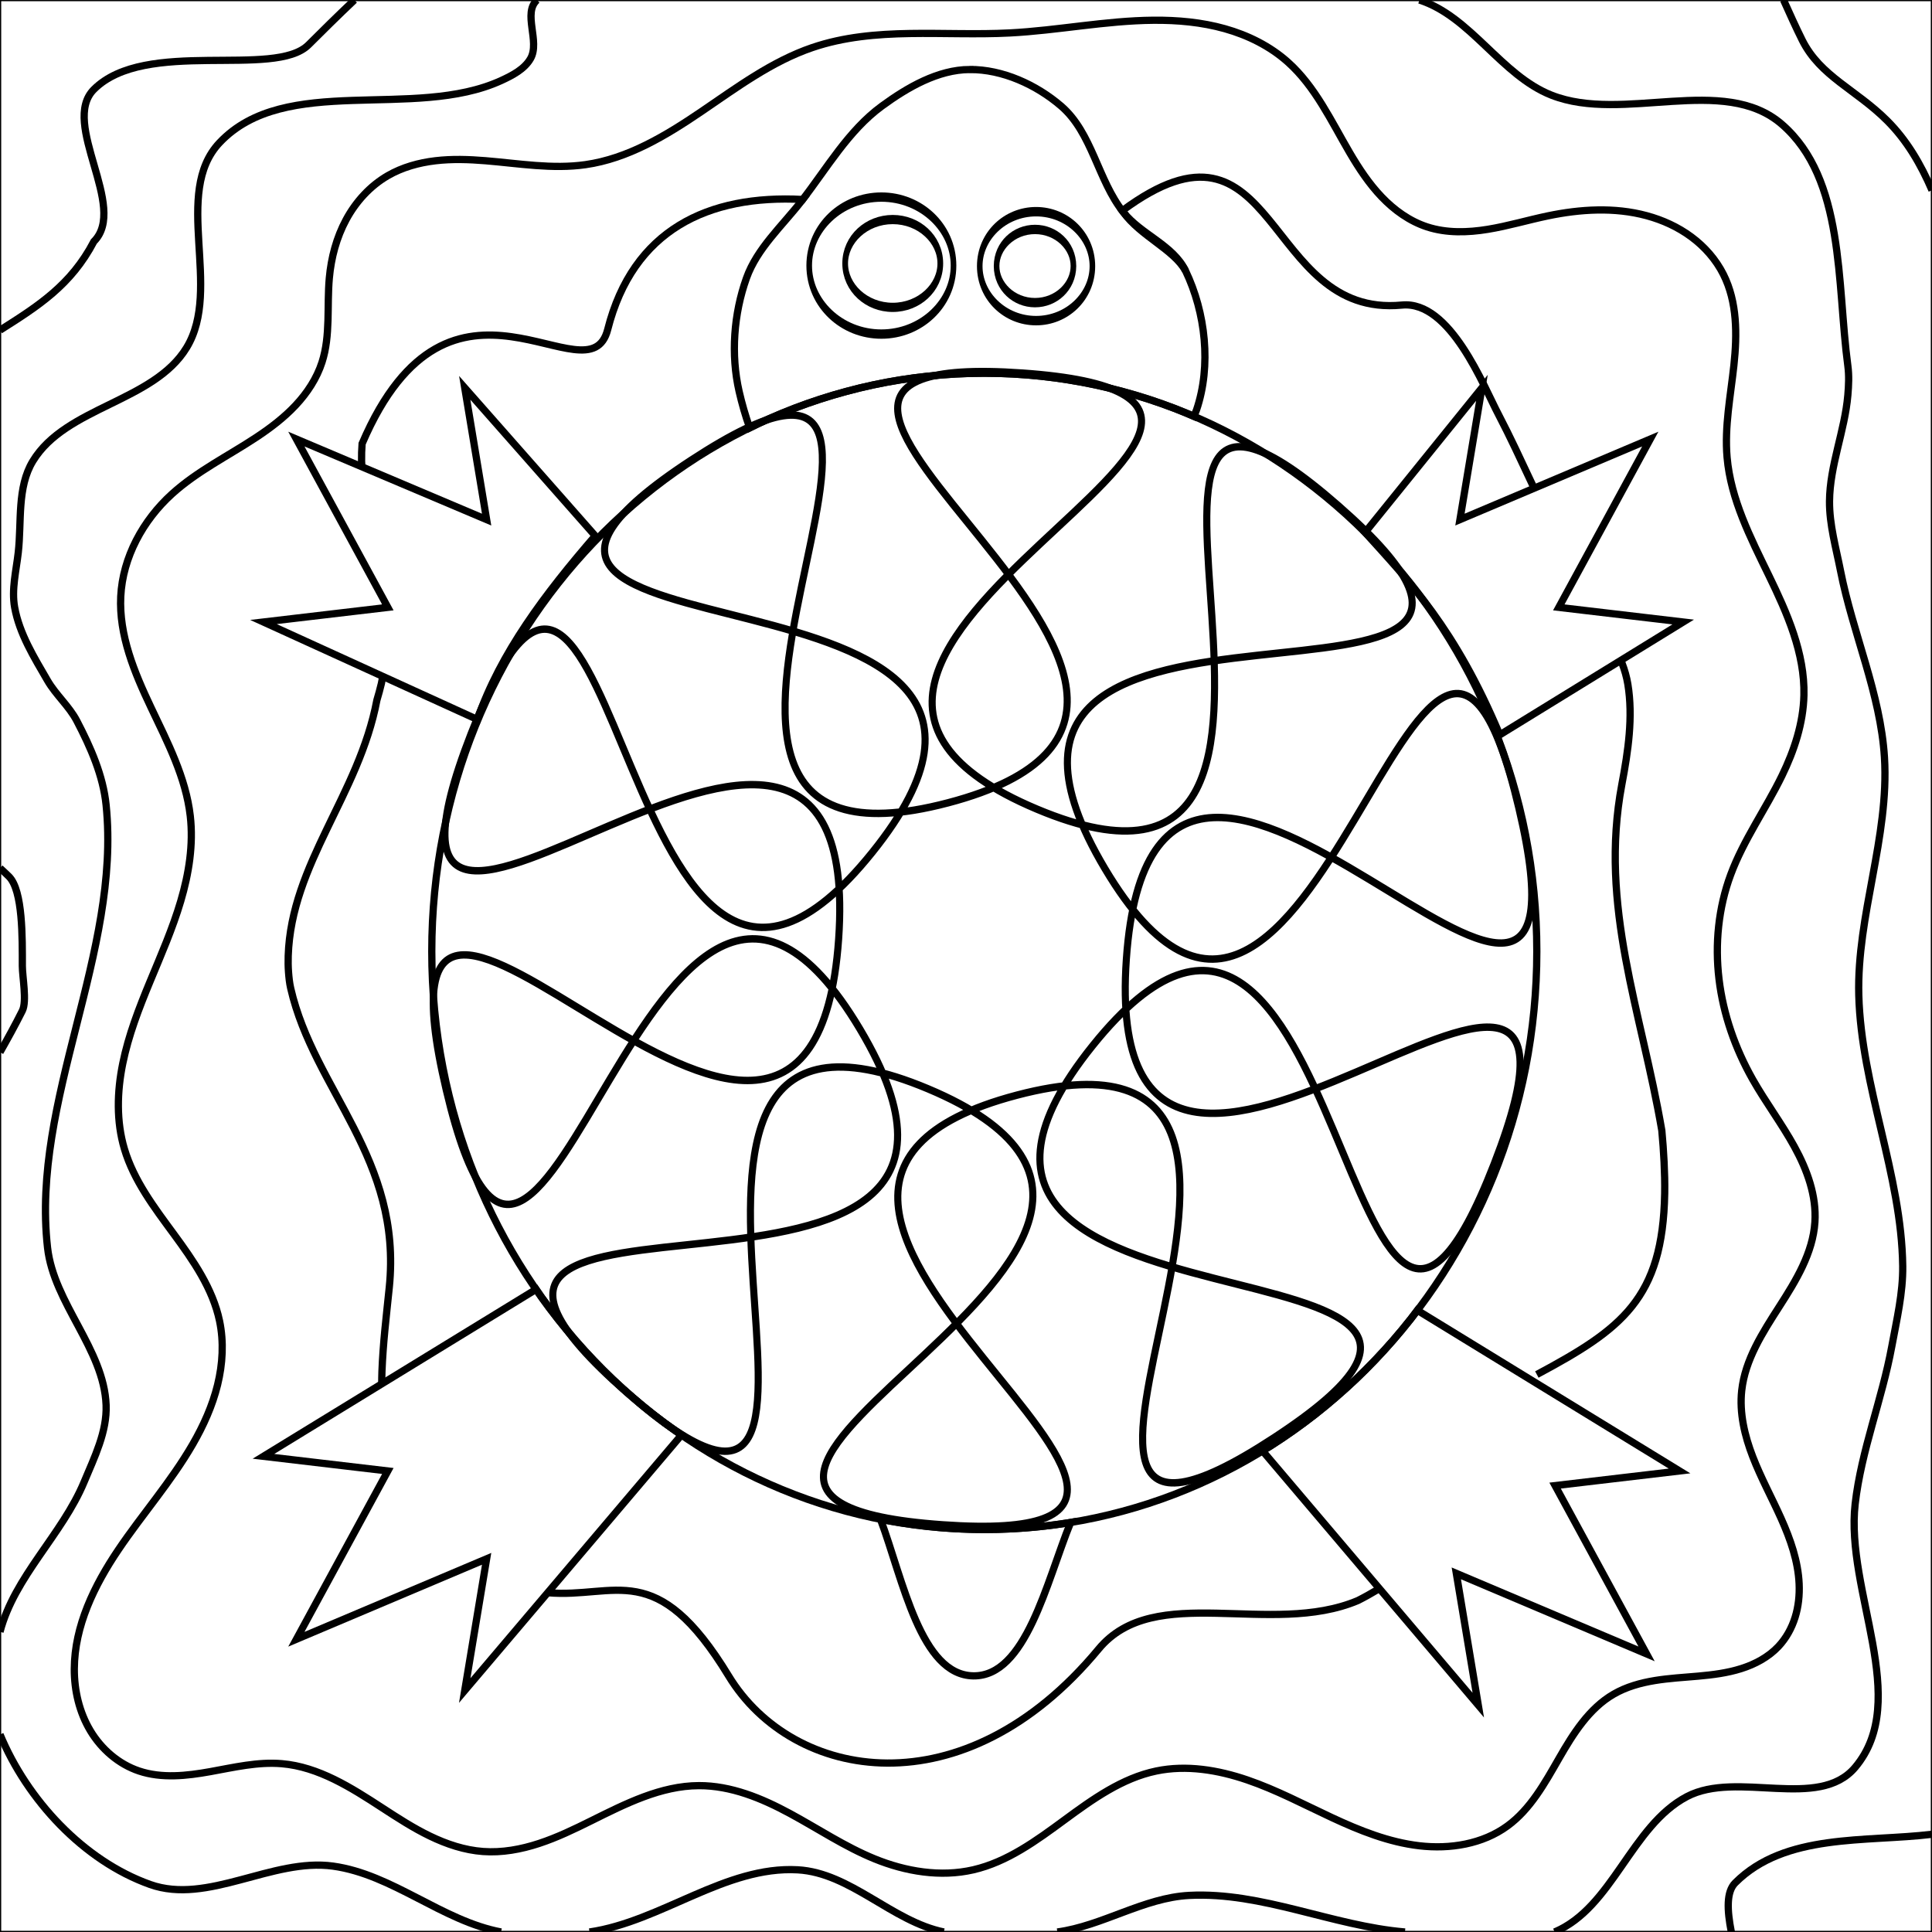 <?xml version="1.0" encoding="UTF-8" standalone="no"?>
<!-- Created with Inkscape (http://www.inkscape.org/) -->

<svg
   xmlns:dc="http://purl.org/dc/elements/1.1/"
   xmlns:cc="http://creativecommons.org/ns#"
   xmlns:rdf="http://www.w3.org/1999/02/22-rdf-syntax-ns#"
   xmlns:svg="http://www.w3.org/2000/svg"
   xmlns="http://www.w3.org/2000/svg"
   xmlns:sodipodi="http://sodipodi.sourceforge.net/DTD/sodipodi-0.dtd"
   xmlns:inkscape="http://www.inkscape.org/namespaces/inkscape"
   width="800"
   height="800"
   id="svg2"
   version="1.1"
   inkscape:version="0.48.4 r9939"
   sodipodi:docname="svg10.svg">
  <defs
     id="defs4">
    <inkscape:path-effect
       effect="spiro"
       id="path-effect3029"
       is_visible="true" />
    <inkscape:path-effect
       effect="spiro"
       id="path-effect3021"
       is_visible="true" />
    <inkscape:path-effect
       effect="spiro"
       id="path-effect3017"
       is_visible="true" />
    <inkscape:path-effect
       effect="spiro"
       id="path-effect3013"
       is_visible="true" />
    <inkscape:path-effect
       effect="skeletal"
       id="path-effect3009"
       is_visible="true"
       pattern="M 0,0 0,10 10,5 z"
       copytype="single_stretched"
       prop_scale="1"
       scale_y_rel="false"
       spacing="0"
       normal_offset="0"
       tang_offset="0"
       prop_units="false"
       vertical_pattern="false"
       fuse_tolerance="0" />
    <inkscape:path-effect
       effect="spiro"
       id="path-effect3007"
       is_visible="true" />
    <inkscape:path-effect
       effect="spiro"
       id="path-effect3777"
       is_visible="true" />
    <inkscape:path-effect
       effect="spiro"
       id="path-effect3773"
       is_visible="true" />
    <inkscape:path-effect
       effect="spiro"
       id="path-effect3769"
       is_visible="true" />
    <inkscape:path-effect
       effect="spiro"
       id="path-effect3765"
       is_visible="true" />
  </defs>
  <sodipodi:namedview
     id="base"
     pagecolor="#ffffff"
     bordercolor="#666666"
     borderopacity="1.0"
     inkscape:pageopacity="0.0"
     inkscape:pageshadow="2"
     inkscape:zoom="0.675"
     inkscape:cx="400"
     inkscape:cy="400"
     inkscape:document-units="px"
     inkscape:current-layer="layer1"
     showgrid="false"
     inkscape:snap-to-guides="true"
     inkscape:window-width="1366"
     inkscape:window-height="718"
     inkscape:window-x="0"
     inkscape:window-y="0"
     inkscape:window-maximized="1"
     showguides="true"
     inkscape:guide-bbox="true">
    <sodipodi:guide
       position="0,0"
       orientation="0,800"
       id="guide3008" />
    <sodipodi:guide
       position="800,0"
       orientation="-800,0"
       id="guide3010" />
    <sodipodi:guide
       position="800,800"
       orientation="0,-800"
       id="guide3012" />
    <sodipodi:guide
       position="0,800"
       orientation="800,0"
       id="guide3014" />
  </sodipodi:namedview>
  <g
     inkscape:label="Layer 1"
     inkscape:groupmode="layer"
     id="layer1"
     transform="translate(0,-252.362)">
    <path
       style="fill:none;stroke:#000000;stroke-width:3;stroke-linecap:butt;stroke-linejoin:miter;stroke-opacity:1"
       d="m 146.75,252.362 c -7.053,6.695 -13.471,13.033 -18.969,18.531 -14.056,14.056 -67.529,-2.877 -88.906,18.5 -14.025,14.025 14.268,48.701 0,62.969 C 29.413,370.431 15.832,379.065 0,389.081"
       id="path3023" />
    <path
       style="fill:none;stroke:#000000;stroke-width:3;stroke-linecap:butt;stroke-linejoin:miter;stroke-opacity:1"
       d="m 0,611.831 c 1.376,1.265 2.68,2.462 3.719,3.5 5.791,5.791 5.531,25.593 5.531,37.031 0,4.487 1.963,14.605 0,18.531 C 6.258,676.878 3.132,682.53 0,688.05"
       id="path3021" />
    <path
       style="fill:none;stroke:#000000;stroke-width:3;stroke-linecap:butt;stroke-linejoin:miter;stroke-opacity:1"
       d="m 716.906,1052.362 c -1.786,-9.134 -2.094,-16.656 1.625,-20.375 20.683,-20.683 54.019,-16.772 81.469,-20.094"
       id="path3018" />
    <path
       style="fill:none;stroke:#000000;stroke-width:3;stroke-linecap:butt;stroke-linejoin:miter;stroke-opacity:1"
       d="m 800,331.143 c -4.679,-10.878 -10.469,-20.719 -18.531,-28.781 -12.946,-12.946 -27.696,-18.361 -35.188,-33.344 -2.752,-5.504 -5.237,-11.097 -7.75,-16.656"
       id="path3019" />
    <path
       style="fill:none;stroke:#000000;stroke-width:3;stroke-linecap:butt;stroke-linejoin:miter;stroke-opacity:1"
       d="m 222.375,252.362 c -6.059,5.425 1.345,17.187 -2.688,24.25 -2.505,4.387 -7.534,6.986 -12.125,9.094 -36.19,16.614 -89.327,-3.213 -116.656,25.75 -19.658,20.833 1.278,60.382 -13.625,84.844 -13.719,22.52 -49.943,24.446 -63.656,46.969 -6.649,10.921 -4.629,25.17 -6.062,37.875 -0.851,7.542 -2.846,15.25 -1.5,22.719 1.964,10.902 8.069,20.729 13.625,30.312 3.449,5.948 8.94,10.594 12.125,16.688 5.696,10.899 10.877,22.61 12.125,34.844 6.256,61.318 -31.163,122.065 -24.25,183.312 2.599,23.028 23.348,42 24.25,65.156 0.429,11.021 -4.851,21.632 -9.094,31.812 C 25.713,887.895 6.002,905.119 0,928.081"
       id="path3034" />
    <path
       style="fill:none;stroke:#000000;stroke-width:3;stroke-linecap:butt;stroke-linejoin:miter;stroke-opacity:1"
       d="m 0,970.55 c 11.207,27.057 34.542,52.283 62.125,62.125 23.901,8.528 50.61,-11.054 75.75,-7.594 24.694,3.398 45.132,22.654 69.625,27.281"
       id="path3032" />
    <path
       style="fill:none;stroke:#000000;stroke-width:3;stroke-linecap:butt;stroke-linejoin:miter;stroke-opacity:1"
       d="m 244.094,1052.362 c 29.679,-4.337 56.272,-27.429 86.219,-25.75 21.893,1.227 39.046,21.37 60.531,25.75"
       id="path3029" />
    <path
       style="fill:none;stroke:#000000;stroke-width:3;stroke-linecap:butt;stroke-linejoin:miter;stroke-opacity:1"
       d="m 437.812,1052.362 c 18.723,-2.549 35.754,-14.187 54.625,-15.156 30.167,-1.549 59.244,12.621 89.344,15.156"
       id="path3027" />
    <path
       style="fill:none;stroke:#000000;stroke-width:3;stroke-linecap:butt;stroke-linejoin:miter;stroke-opacity:1"
       d="m 643.719,1052.362 c 24.081,-10.138 31.662,-43.891 54.781,-56.063 20.863,-10.984 54.511,5.92 69.688,-12.125 23.406,-27.83 -4.147,-72.966 0,-109.094 2.543,-22.153 11.123,-43.225 15.156,-65.156 2.027,-11.022 4.675,-22.107 4.531,-33.312 -0.485,-37.86 -17.178,-74.275 -18.188,-112.125 -0.881,-33.012 12.667,-65.539 10.625,-98.5 -1.636,-26.403 -13.084,-51.293 -18.188,-77.25 -1.876,-9.541 -4.631,-19.089 -4.562,-28.812 0.105,-14.863 6.323,-29.129 7.594,-43.938 0.345,-4.027 0.537,-8.119 0,-12.125 -4.587,-34.246 -1.197,-77.341 -27.281,-100 -24.208,-21.03 -65.602,-0.342 -95.438,-12.094 C 621.532,283.534 609.133,259.264 587.75,252.362"
       id="path3015" />
    <path
       style="fill:none;stroke:#000000;stroke-width:3;stroke-linecap:butt;stroke-linejoin:miter;stroke-opacity:1"
       inkscape:path-effect="#path-effect3013"
       inkscape:original-d="m 336.36363,272.05915 c -33.9119,9.57564 -59.94064,39.22229 -93.93939,48.48485 -26.35425,7.1799 -70.40027,-6.87246 -81.81818,4.54545 -10.23207,10.23207 -16.78455,27.50849 -24.24242,42.42425 -4.97504,9.95006 1.62824,25.53138 -3.03031,34.84848 C 121.1881,426.65265 92.116421,436.00333 71.212121,456.90763 58.458257,469.6615 52.044215,497.28766 50,499.33188 c -7.344573,7.34457 23.029153,79.39164 28.787879,90.90909 13.193432,26.38686 -43.76415,104.89594 -27.272727,137.87879 15.516903,31.0338 34.960952,44.44941 39.393939,71.21212 10.312569,62.25875 -113.33878,153.27142 -33.333333,186.36363 18.225331,7.53844 39.687089,-6.5634 59.090902,-3.0303 29.81699,5.42916 53.07648,34.61679 83.33334,36.36359 31.10209,1.7957 47.83694,-18.9613 89.39394,-27.27268 32.49943,-6.49989 50.27456,19.07668 72.72727,30.30298 8.73588,4.494 27.44155,7.1668 40.90909,4.5455 28.17047,-5.4832 56.98628,-35.47146 75.75758,-40.90909 31.64877,-9.16795 88.04479,51.43219 145.45454,22.72729 13.51939,-6.7597 22.30623,-43.72888 43.9394,-54.54547 21.60906,-10.80453 50.82493,-2.34008 68.18182,-19.69697 12.62865,-12.62865 -14.44134,-90.18767 -15.15152,-106.0606 -1.10174,-24.62436 32.45092,-45.83562 30.30303,-69.69697 -1.90706,-21.18594 -14.42875,-57.04587 -25.75757,-59.09091 -24.02581,-4.33705 -22.12265,-78.31285 -9.09091,-84.84849 9.36831,-4.69837 15.30751,-29.09988 21.21212,-40.90909 4.89466,-9.78933 9.35715,-21.81949 9.09091,-33.33333 -0.79754,-34.48983 -31.53613,-67.94893 -31.81818,-98.48485 0,-16.36391 9.7018,-64.54062 -1.51516,-75.75758 -12.47046,-12.47046 -44.42032,-38.3959 -72.72727,-24.24242 -8.27358,4.13679 -39.99163,9.54964 -50,4.54545 -28.61832,-14.30915 -37.03781,-47.64386 -57.57576,-68.18181 -24.0929,-24.09291 -109.25057,-6.22028 -115.15151,-12.12122 -4.30664,-4.30664 -55.49982,-1.37086 -81.81819,6.06061 z"
       id="path3011"
       d="m 336.364,272.059 c -16.797,5.732 -31.287,16.538 -45.967,26.512 -14.68,9.973 -30.401,19.473 -47.972,21.973 -13.708,1.95 -27.6,-0.498 -41.4,-1.629 -6.9,-0.565 -13.859,-0.799 -20.734,0.012 -6.875,0.812 -13.689,2.699 -19.684,6.162 -7.33,4.235 -13.233,10.743 -17.26,18.189 -4.027,7.446 -6.226,15.804 -6.983,24.235 -1.046,11.652 0.563,23.715 -3.03,34.848 -2.156,6.682 -6.116,12.69 -10.916,17.813 -4.8,5.124 -10.432,9.404 -16.289,13.276 -11.713,7.744 -24.517,14.021 -34.917,23.456 C 59.196,467.809 50.802,483.128 50,499.332 c -0.792,16.011 5.621,31.434 12.498,45.914 6.877,14.481 14.465,29.068 16.29,44.995 1.356,11.836 -0.574,23.853 -3.954,35.276 -3.38,11.423 -8.188,22.362 -12.744,33.37 -4.556,11.007 -8.892,22.183 -11.262,33.858 -2.37,11.675 -2.706,23.955 0.687,35.375 3.89,13.092 12.365,24.244 20.453,35.249 8.088,11.005 16.138,22.596 18.941,35.963 1.828,8.719 1.305,17.84 -0.823,26.491 -2.128,8.651 -5.826,16.859 -10.282,24.573 -8.913,15.428 -20.807,28.903 -30.778,43.67 -9.971,14.767 -18.196,31.581 -18.257,49.399 -0.03,8.909 2.063,17.907 6.64,25.55 4.577,7.643 11.719,13.852 20.166,16.681 9.434,3.16 19.731,2.018 29.523,0.256 9.792,-1.762 19.654,-4.122 29.568,-3.286 15.268,1.287 28.788,9.934 41.628,18.296 6.42,4.181 12.866,8.365 19.765,11.697 6.898,3.332 14.3,5.808 21.941,6.37 7.855,0.578 15.756,-0.881 23.238,-3.342 7.482,-2.461 14.596,-5.907 21.65,-9.411 14.108,-7.008 28.754,-14.46 44.506,-14.519 13.269,-0.05 25.992,5.204 37.666,11.513 11.674,6.308 22.774,13.779 35.061,18.79 12.907,5.265 27.327,7.682 40.909,4.545 14.091,-3.254 26.134,-12.097 37.782,-20.668 11.648,-8.571 23.817,-17.295 37.975,-20.241 12.502,-2.602 25.586,-0.431 37.67,3.699 12.084,4.13 23.409,10.163 34.982,15.561 11.573,5.398 23.617,10.227 36.301,11.705 12.684,1.478 26.197,-0.695 36.501,-8.238 9.518,-6.967 15.413,-17.689 21.289,-27.916 5.876,-10.227 12.444,-20.718 22.65,-26.63 5.213,-3.019 11.119,-4.669 17.065,-5.64 5.945,-0.971 11.975,-1.29 17.975,-1.825 6,-0.535 12.022,-1.294 17.766,-3.11 5.744,-1.815 11.237,-4.745 15.376,-9.122 3.223,-3.409 5.548,-7.624 6.946,-12.103 1.398,-4.479 1.885,-9.217 1.672,-13.905 -0.425,-9.374 -3.598,-18.413 -7.431,-26.978 -3.834,-8.565 -8.362,-16.824 -11.748,-25.576 -3.386,-8.752 -5.619,-18.172 -4.591,-27.499 1.402,-12.723 8.635,-23.942 15.553,-34.711 6.918,-10.77 13.917,-22.213 14.75,-34.986 0.712,-10.91 -3.212,-21.641 -8.477,-31.223 -5.265,-9.582 -11.894,-18.355 -17.281,-27.868 -7.235,-12.777 -12.187,-26.905 -13.941,-41.483 -1.754,-14.578 -0.267,-29.602 4.85,-43.365 5.358,-14.411 14.484,-27.085 21.212,-40.909 5.079,-10.436 8.821,-21.73 9.091,-33.333 0.405,-17.39 -6.918,-33.94 -14.521,-49.585 -7.603,-15.645 -15.783,-31.571 -17.298,-48.899 -1.113,-12.739 1.459,-25.468 2.825,-38.182 1.366,-12.714 1.4,-26.148 -4.34,-37.575 -3.088,-6.148 -7.759,-11.453 -13.286,-15.549 -5.528,-4.096 -11.899,-7 -18.542,-8.791 -13.286,-3.582 -27.429,-2.713 -40.899,0.097 -8.302,1.732 -16.453,4.187 -24.823,5.558 -8.369,1.371 -17.115,1.619 -25.177,-1.012 -7.206,-2.352 -13.549,-6.919 -18.789,-12.396 -5.24,-5.477 -9.443,-11.858 -13.276,-18.397 -7.665,-13.079 -14.22,-27.274 -25.511,-37.389 -7.413,-6.641 -16.566,-11.176 -26.146,-13.869 -9.581,-2.693 -19.597,-3.594 -29.549,-3.509 -19.904,0.171 -39.579,4.226 -59.456,5.257 -27.435,1.424 -55.818,-2.812 -81.818,6.061" />
    <path
       style="fill:none;stroke:#000000;stroke-width:3"
       d="m 364.594,881.425 c 9.398,25.327 16.642,64.55 38.438,64.875 21.746,0.325 30.162,-38.49 40.281,-63.531 -0.303,0.05 -0.603,0.108 -0.906,0.156 -26.033,4.2 -52.458,3.54 -77.812,-1.5 z"
       id="path3178" />
    <path
       style="fill:none;stroke:#000000;stroke-width:3;stroke-linecap:butt;stroke-linejoin:miter;stroke-opacity:1"
       d="m 401.5,281.143 c -13.131,0.094 -25.746,7.402 -36.344,15.156 -13.882,10.157 -22.78,25.831 -33.344,39.406 -8.004,10.287 -18.343,19.535 -22.719,31.812 -5.267,14.779 -6.54,31.677 -3.031,46.969 1.132,4.935 2.593,10.047 4.375,15.062 2.672,-1.314 5.366,-2.637 8.094,-3.844 3.421,-1.514 6.871,-2.939 10.375,-4.281 3.504,-1.343 7.043,-2.584 10.625,-3.75 3.582,-1.166 7.22,-2.235 10.875,-3.219 3.655,-0.984 7.339,-1.89 11.062,-2.688 3.723,-0.797 7.463,-1.488 11.25,-2.094 3.787,-0.605 7.623,-1.123 11.469,-1.531 3.846,-0.409 7.726,-0.731 11.625,-0.938 3.9,-0.207 7.801,-0.312 11.75,-0.312 3.949,0 7.882,0.106 11.781,0.312 3.9,0.207 7.779,0.529 11.625,0.938 3.846,0.409 7.651,0.926 11.438,1.531 3.787,0.605 7.558,1.297 11.281,2.094 3.723,0.797 7.407,1.703 11.062,2.688 3.655,0.984 7.293,2.053 10.875,3.219 3.582,1.166 7.121,2.407 10.625,3.75 2.743,1.051 5.432,2.187 8.125,3.344 0.349,-0.909 0.784,-1.805 1.094,-2.719 6.184,-18.231 3.763,-40.204 -4.562,-57.562 -5.099,-10.631 -18.401,-15.03 -25.75,-24.25 -10.582,-13.276 -12.881,-32.864 -25.75,-43.938 C 429.098,287.43 415.099,281.046 401.5,281.143 z"
       id="path3154" />
    <path
       style="fill:none;stroke:#000000;stroke-width:3;stroke-linecap:butt;stroke-linejoin:miter;stroke-opacity:1"
       d="m 192.438,412.956 9.062,54.562 -78.781,-33.344 37.875,69.688 -51.5,6.062 88.594,40.375 c 9.496,-27.605 28.125,-52.178 48.781,-76.062 L 192.438,412.956 z"
       id="path3152" />
    <path
       style="fill:none;stroke:#000000;stroke-width:3;stroke-linecap:butt;stroke-linejoin:miter;stroke-opacity:1"
       d="m 613.625,412.956 -48.375,59.875 c 18.602,20.645 37.18,39.525 55.781,83.812 l 75.938,-46.719 -51.5,-6.062 37.875,-69.688 -78.812,33.344 9.094,-54.562 z"
       id="path3150" />
    <path
       style="fill:none;stroke:#000000;stroke-width:3;stroke-linecap:butt;stroke-linejoin:miter;stroke-opacity:1"
       d="m 222,786.237 -112.906,69.156 51.5,6.062 -37.875,69.688 78.781,-33.312 -9.062,54.531 89.781,-105.844 c -0.847,-0.582 -1.723,-1.126 -2.562,-1.719 -3.043,-2.151 -6.032,-4.359 -8.969,-6.656 -2.936,-2.298 -5.831,-4.686 -8.656,-7.125 -2.825,-2.439 -5.573,-4.924 -8.281,-7.5 -2.709,-2.576 -5.35,-5.23 -7.938,-7.938 -2.588,-2.708 -5.132,-5.478 -7.594,-8.312 -2.462,-2.834 -4.856,-5.732 -7.188,-8.688 -2.331,-2.956 -4.585,-5.959 -6.781,-9.031 -0.774,-1.083 -1.493,-2.216 -2.25,-3.312 z"
       id="path3157" />
    <path
       style="fill:none;stroke:#000000;stroke-width:3;stroke-linecap:butt;stroke-linejoin:miter;stroke-opacity:1"
       d="m 522.781,853.112 89.344,105.312 -9.094,-54.562 78.781,33.344 -37.875,-69.688 51.531,-6.062 L 586.875,794.925 c -0.922,1.217 -1.806,2.459 -2.75,3.656 -2.331,2.956 -4.726,5.853 -7.188,8.688 -2.462,2.834 -5.006,5.605 -7.594,8.312 -2.588,2.708 -5.229,5.362 -7.938,7.938 -2.709,2.576 -5.488,5.061 -8.312,7.5 -2.825,2.439 -5.689,4.827 -8.625,7.125 -2.936,2.298 -5.926,4.505 -8.969,6.656 -3.043,2.151 -6.137,4.251 -9.281,6.25 -1.127,0.717 -2.298,1.366 -3.438,2.062 z"
       id="path3162" />
    <path
       sodipodi:type="arc"
       style="fill:none;stroke:#000000;stroke-width:3"
       id="path3020"
       sodipodi:cx="487.87878"
       sodipodi:cy="463.63635"
       sodipodi:rx="228.78787"
       sodipodi:ry="239.39394"
       d="m 716.667,463.636 c 0,132.214 -102.432,239.394 -228.788,239.394 -126.356,0 -228.788,-107.18 -228.788,-239.394 0,-132.214 102.432,-239.394 228.788,-239.394 126.356,0 228.788,107.18 228.788,239.394 z"
       transform="translate(-80.303,182.665)" />
    <path
       transform="matrix(1.878,0,0,3.12,-322.222,-6.392)"
       d="m 381.818,118.182 c 0,5.021 -7.123,9.091 -15.909,9.091 -8.786,0 -15.909,-4.07 -15.909,-9.091 0,-5.021 7.123,-9.091 15.909,-9.091 8.786,0 15.909,4.07 15.909,9.091 z"
       sodipodi:ry="9.090909"
       sodipodi:rx="15.909091"
       sodipodi:cy="118.18182"
       sodipodi:cx="365.90909"
       id="path3031"
       style="fill:none;fill-opacity:1;stroke:#000000;stroke-width:1.239"
       sodipodi:type="arc" />
    <path
       sodipodi:type="arc"
       style="fill:none;fill-opacity:1;stroke:#000000;stroke-width:1.906"
       id="path2999"
       sodipodi:cx="365.90909"
       sodipodi:cy="118.18182"
       sodipodi:rx="15.909091"
       sodipodi:ry="9.090909"
       d="m 381.818,118.182 c 0,5.021 -7.123,9.091 -15.909,9.091 -8.786,0 -15.909,-4.07 -15.909,-9.091 0,-5.021 7.123,-9.091 15.909,-9.091 8.786,0 15.909,4.07 15.909,9.091 z"
       transform="matrix(1.238,0,0,2,-83.333,125.089)" />
    <path
       sodipodi:type="arc"
       style="fill:none;fill-opacity:1;stroke:#000000;stroke-width:1.573"
       id="path3033"
       sodipodi:cx="365.90909"
       sodipodi:cy="118.18182"
       sodipodi:rx="15.909091"
       sodipodi:ry="9.090909"
       d="m 381.818,118.182 c 0,5.021 -7.123,9.091 -15.909,9.091 -8.786,0 -15.909,-4.07 -15.909,-9.091 0,-5.021 7.123,-9.091 15.909,-9.091 8.786,0 15.909,4.07 15.909,9.091 z"
       transform="matrix(1.466,0,0,2.481,-107.407,69.366)" />
    <path
       transform="matrix(1,0,0,1.667,62.667,165.514)"
       d="m 381.818,118.182 c 0,5.021 -7.123,9.091 -15.909,9.091 -8.786,0 -15.909,-4.07 -15.909,-9.091 0,-5.021 7.123,-9.091 15.909,-9.091 8.786,0 15.909,4.07 15.909,9.091 z"
       sodipodi:ry="9.090909"
       sodipodi:rx="15.909091"
       sodipodi:cy="118.18182"
       sodipodi:cx="365.90909"
       id="path3003"
       style="fill:none;fill-opacity:1;stroke:#000000;stroke-width:2.324"
       sodipodi:type="arc" />
    <path
       sodipodi:type="star"
       style="fill:none;fill-opacity:1;stroke:#000000;stroke-width:1.487"
       id="path3008"
       sodipodi:sides="10"
       sodipodi:cx="-192.42424"
       sodipodi:cy="548.48486"
       sodipodi:r1="115.88681"
       sodipodi:r2="30.260351"
       sodipodi:arg1="0.72989966"
       sodipodi:arg2="1.0440589"
       inkscape:flatsided="false"
       inkscape:rounded="0.95"
       inkscape:randomized="0"
       d="m -106.061,625.758 c -55.496,62.025 0.795,-92.954 -71.151,-51.114 -71.946,41.84 90.592,69.56 9.238,87.12 -81.354,17.559 55.28,-74.734 -27.518,-83.174 -82.799,-8.44 32.404,109.524 -43.734,75.911 -76.138,-33.613 88.65,-27.968 26.625,-83.464 -62.025,-55.496 -38.161,107.653 -80.001,35.707 -41.84,-71.946 88.159,29.48 70.599,-51.874 -17.559,-81.354 -94.15,64.663 -85.71,-18.136 8.44,-82.799 53.994,75.669 87.607,-0.469 33.613,-76.138 -114.177,-3.027 -58.681,-65.052 55.496,-62.025 -0.795,92.954 71.151,51.114 71.946,-41.84 -90.592,-69.56 -9.238,-87.12 81.354,-17.559 -55.28,74.734 27.518,83.174 82.799,8.44 -32.404,-109.524 43.734,-75.911 76.138,33.613 -88.65,27.968 -26.625,83.464 62.025,55.496 38.161,-107.653 80.001,-35.707 41.84,71.946 -88.159,-29.48 -70.599,51.874 17.559,81.354 94.15,-64.663 85.71,18.136 -8.44,82.799 -53.994,-75.669 -87.607,0.469 -33.613,76.138 114.177,3.027 58.681,65.052 z"
       transform="matrix(1.894,0.57,-0.555,1.982,1075.693,-332.104)" />
    <path
       style="fill:none;stroke:#000000;stroke-width:1;stroke-miterlimit:4;stroke-dasharray:none"
       d="m 158.75,504.081 1.844,-0.219 -2.312,-4.281 c 0.22,1.512 0.289,2.996 0.469,4.5 z"
       id="path3229" />
    <path
       style="fill:none;stroke:#000000;stroke-width:1;stroke-miterlimit:4;stroke-dasharray:none"
       d="m 201.406,898.487 0.094,-0.656 -0.719,0.312 c 0.209,0.12 0.417,0.224 0.625,0.344 z"
       id="path3221" />
    <path
       style="fill:none;stroke:#000000;stroke-width:3;stroke-miterlimit:4;stroke-dasharray:none"
       d="m 226.781,911.862 c 28.198,2.487 44.921,-14.869 74.94,34.48 26.607,43.74 97.472,56.15 153.185,-11.137 23.222,-28.047 71.245,-4.832 107.375,-20.094 2.811,-1.419 5.566,-2.969 8.281,-4.594 0.2,-0.12 0.394,-0.254 0.594,-0.375"
       id="path3062" />
    <path
       style="fill:none;stroke:#000000;stroke-width:3;stroke-miterlimit:4;stroke-dasharray:none"
       d="m 636.375,821.518 c 35.142,-18.789 52.167,-31.394 52.938,-74.969 0.07,-4.309 -0.039,-8.652 -0.25,-13 -0.211,-4.348 -0.535,-8.728 -0.938,-13.062 -8.483,-49.602 -26.026,-92.742 -16.562,-143.25 2.628,-13.879 4.715,-27.962 2.5,-41.531 -0.499,-2.999 -1.329,-5.891 -2.406,-8.719 -0.15,-0.393 -0.373,-0.766 -0.531,-1.156"
       id="path3060" />
    <path
       style="fill:none;stroke:#000000;stroke-width:3;stroke-miterlimit:4;stroke-dasharray:none"
       d="m 635.25,454.518 c -0.341,-0.723 -0.691,-1.432 -1.031,-2.156 -4.457,-9.486 -8.875,-19.063 -13.688,-28.281 -6.169,-11.629 -19.958,-47.347 -40.041,-45.396 -57.621,5.598 -50.827,-87.208 -115.772,-39.073 0.155,0.201 0.279,0.427 0.438,0.625 7.039,9.831 20.901,15.465 25.75,24.25"
       id="path3058" />
    <path
       style="fill:none;stroke:#000000;stroke-width:3;stroke-miterlimit:4;stroke-dasharray:none"
       d="m 331.813,335.706 c 0.186,-0.239 0.346,-0.509 0.531,-0.75 -39.165,-2.055 -70.229,12.587 -80.702,53.82 -7.809,30.744 -64.965,-38.517 -101.704,47.305 -0.179,2.382 -0.261,4.795 -0.219,7.25 0.013,0.76 0.093,1.546 0.125,2.312"
       id="path3056" />
    <path
       style="fill:none;stroke:#000000;stroke-width:3;stroke-miterlimit:4;stroke-dasharray:none"
       d="m 158.469,532.425 c -0.191,0.969 -0.304,1.944 -0.531,2.906 -0.549,2.329 -1.19,4.636 -1.875,6.938 -7.389,39.145 -35.5,67.707 -36.719,105.906 -0.068,2.227 -0.044,4.479 0.125,6.719 0.169,2.24 0.399,4.516 0.906,6.719 9.749,42.368 46.262,70.412 40.812,123.875 -0.597,5.84 -1.255,11.691 -1.812,17.5 -0.557,5.809 -0.997,11.57 -1.219,17.281 -0.067,1.716 -0.075,3.422 -0.094,5.125"
       id="path3201" />
    <path
       style="fill:none;stroke:#000000;stroke-width:1;stroke-miterlimit:4;stroke-dasharray:none"
       d="m 0,252.362 0,800 800,0 0,-800 -800,0 z"
       id="rect3016" />
  </g>
</svg>

